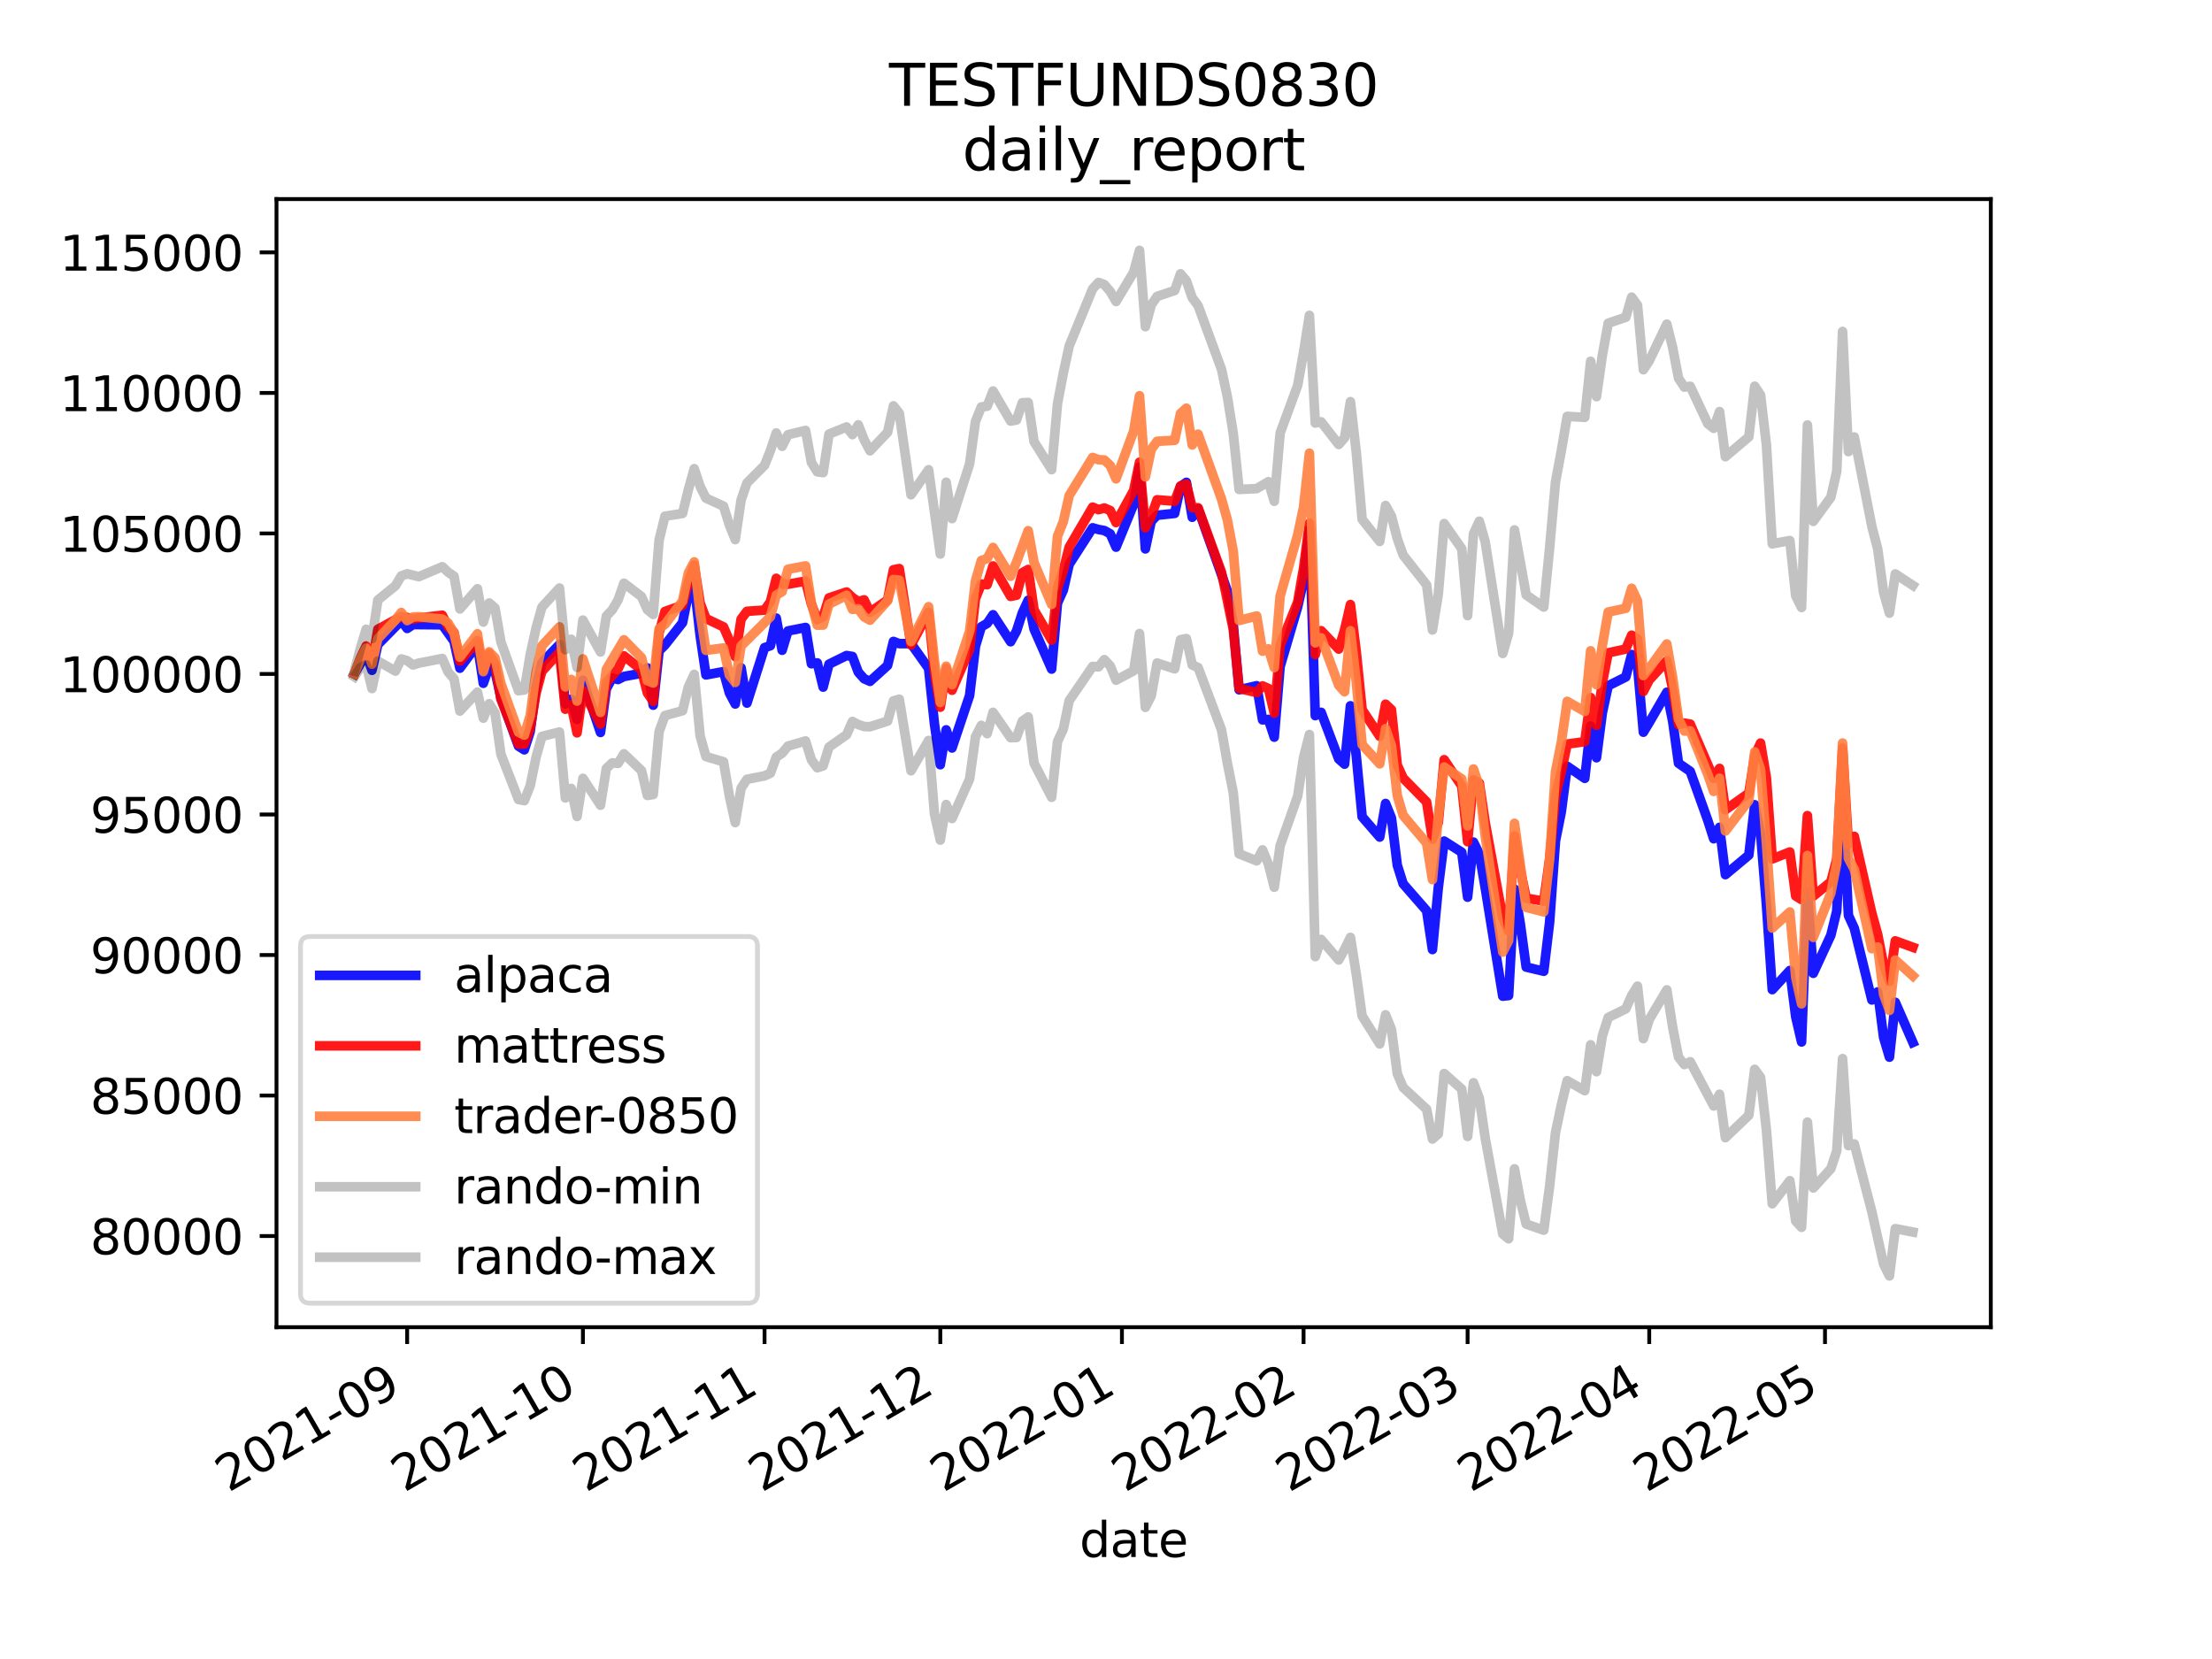 <?xml version="1.0" encoding="utf-8" standalone="no"?>
<!DOCTYPE svg PUBLIC "-//W3C//DTD SVG 1.1//EN"
  "http://www.w3.org/Graphics/SVG/1.1/DTD/svg11.dtd">
<svg height="345.6pt" version="1.1" viewBox="0 0 460.8 345.6" width="460.8pt" xmlns="http://www.w3.org/2000/svg" xmlns:xlink="http://www.w3.org/1999/xlink">
 <defs>
  <style type="text/css">*{stroke-linecap:butt;stroke-linejoin:round;}</style>
 </defs>
 <g id="figure_1">
  <g id="patch_1">
   <path d="M 0 345.6 
L 460.8 345.6 
L 460.8 0 
L 0 0 
z
" style="fill:#ffffff;"/>
  </g>
  <g id="axes_1">
   <g id="patch_2">
    <path d="M 57.6 276.48 
L 414.72 276.48 
L 414.72 41.472 
L 57.6 41.472 
z
" style="fill:#ffffff;"/>
   </g>
   <g id="matplotlib.axis_1">
    <g id="xtick_1">
     <g id="line2d_1">
      <defs>
       <path d="M 0 0 
L 0 3.5 
" id="m168e8d2f3c" style="stroke:#000000;stroke-width:0.8;"/>
      </defs>
      <g>
       <use style="stroke:#000000;stroke-width:0.8;" x="84.817" xlink:href="#m168e8d2f3c" y="276.48"/>
      </g>
     </g>
     <g id="text_1">
      <!-- 2021-09 -->
      <g transform="translate(47.592 310.952)rotate(-30)scale(0.1 -0.1)">
       <defs>
        <path d="M 1228 531 
L 3431 531 
L 3431 0 
L 469 0 
L 469 531 
Q 828 903 1448 1529 
Q 2069 2156 2228 2338 
Q 2531 2678 2651 2914 
Q 2772 3150 2772 3378 
Q 2772 3750 2511 3984 
Q 2250 4219 1831 4219 
Q 1534 4219 1204 4116 
Q 875 4013 500 3803 
L 500 4441 
Q 881 4594 1212 4672 
Q 1544 4750 1819 4750 
Q 2544 4750 2975 4387 
Q 3406 4025 3406 3419 
Q 3406 3131 3298 2873 
Q 3191 2616 2906 2266 
Q 2828 2175 2409 1742 
Q 1991 1309 1228 531 
z
" id="DejaVuSans-32" transform="scale(0.016)"/>
        <path d="M 2034 4250 
Q 1547 4250 1301 3770 
Q 1056 3291 1056 2328 
Q 1056 1369 1301 889 
Q 1547 409 2034 409 
Q 2525 409 2770 889 
Q 3016 1369 3016 2328 
Q 3016 3291 2770 3770 
Q 2525 4250 2034 4250 
z
M 2034 4750 
Q 2819 4750 3233 4129 
Q 3647 3509 3647 2328 
Q 3647 1150 3233 529 
Q 2819 -91 2034 -91 
Q 1250 -91 836 529 
Q 422 1150 422 2328 
Q 422 3509 836 4129 
Q 1250 4750 2034 4750 
z
" id="DejaVuSans-30" transform="scale(0.016)"/>
        <path d="M 794 531 
L 1825 531 
L 1825 4091 
L 703 3866 
L 703 4441 
L 1819 4666 
L 2450 4666 
L 2450 531 
L 3481 531 
L 3481 0 
L 794 0 
L 794 531 
z
" id="DejaVuSans-31" transform="scale(0.016)"/>
        <path d="M 313 2009 
L 1997 2009 
L 1997 1497 
L 313 1497 
L 313 2009 
z
" id="DejaVuSans-2d" transform="scale(0.016)"/>
        <path d="M 703 97 
L 703 672 
Q 941 559 1184 500 
Q 1428 441 1663 441 
Q 2288 441 2617 861 
Q 2947 1281 2994 2138 
Q 2813 1869 2534 1725 
Q 2256 1581 1919 1581 
Q 1219 1581 811 2004 
Q 403 2428 403 3163 
Q 403 3881 828 4315 
Q 1253 4750 1959 4750 
Q 2769 4750 3195 4129 
Q 3622 3509 3622 2328 
Q 3622 1225 3098 567 
Q 2575 -91 1691 -91 
Q 1453 -91 1209 -44 
Q 966 3 703 97 
z
M 1959 2075 
Q 2384 2075 2632 2365 
Q 2881 2656 2881 3163 
Q 2881 3666 2632 3958 
Q 2384 4250 1959 4250 
Q 1534 4250 1286 3958 
Q 1038 3666 1038 3163 
Q 1038 2656 1286 2365 
Q 1534 2075 1959 2075 
z
" id="DejaVuSans-39" transform="scale(0.016)"/>
       </defs>
       <use xlink:href="#DejaVuSans-32"/>
       <use x="63.623" xlink:href="#DejaVuSans-30"/>
       <use x="127.246" xlink:href="#DejaVuSans-32"/>
       <use x="190.869" xlink:href="#DejaVuSans-31"/>
       <use x="254.492" xlink:href="#DejaVuSans-2d"/>
       <use x="290.576" xlink:href="#DejaVuSans-30"/>
       <use x="354.199" xlink:href="#DejaVuSans-39"/>
      </g>
     </g>
    </g>
    <g id="xtick_2">
     <g id="line2d_2">
      <g>
       <use style="stroke:#000000;stroke-width:0.8;" x="121.432" xlink:href="#m168e8d2f3c" y="276.48"/>
      </g>
     </g>
     <g id="text_2">
      <!-- 2021-10 -->
      <g transform="translate(84.208 310.952)rotate(-30)scale(0.1 -0.1)">
       <use xlink:href="#DejaVuSans-32"/>
       <use x="63.623" xlink:href="#DejaVuSans-30"/>
       <use x="127.246" xlink:href="#DejaVuSans-32"/>
       <use x="190.869" xlink:href="#DejaVuSans-31"/>
       <use x="254.492" xlink:href="#DejaVuSans-2d"/>
       <use x="290.576" xlink:href="#DejaVuSans-31"/>
       <use x="354.199" xlink:href="#DejaVuSans-30"/>
      </g>
     </g>
    </g>
    <g id="xtick_3">
     <g id="line2d_3">
      <g>
       <use style="stroke:#000000;stroke-width:0.8;" x="159.268" xlink:href="#m168e8d2f3c" y="276.48"/>
      </g>
     </g>
     <g id="text_3">
      <!-- 2021-11 -->
      <g transform="translate(122.043 310.952)rotate(-30)scale(0.1 -0.1)">
       <use xlink:href="#DejaVuSans-32"/>
       <use x="63.623" xlink:href="#DejaVuSans-30"/>
       <use x="127.246" xlink:href="#DejaVuSans-32"/>
       <use x="190.869" xlink:href="#DejaVuSans-31"/>
       <use x="254.492" xlink:href="#DejaVuSans-2d"/>
       <use x="290.576" xlink:href="#DejaVuSans-31"/>
       <use x="354.199" xlink:href="#DejaVuSans-31"/>
      </g>
     </g>
    </g>
    <g id="xtick_4">
     <g id="line2d_4">
      <g>
       <use style="stroke:#000000;stroke-width:0.8;" x="195.883" xlink:href="#m168e8d2f3c" y="276.48"/>
      </g>
     </g>
     <g id="text_4">
      <!-- 2021-12 -->
      <g transform="translate(158.658 310.952)rotate(-30)scale(0.1 -0.1)">
       <use xlink:href="#DejaVuSans-32"/>
       <use x="63.623" xlink:href="#DejaVuSans-30"/>
       <use x="127.246" xlink:href="#DejaVuSans-32"/>
       <use x="190.869" xlink:href="#DejaVuSans-31"/>
       <use x="254.492" xlink:href="#DejaVuSans-2d"/>
       <use x="290.576" xlink:href="#DejaVuSans-31"/>
       <use x="354.199" xlink:href="#DejaVuSans-32"/>
      </g>
     </g>
    </g>
    <g id="xtick_5">
     <g id="line2d_5">
      <g>
       <use style="stroke:#000000;stroke-width:0.8;" x="233.719" xlink:href="#m168e8d2f3c" y="276.48"/>
      </g>
     </g>
     <g id="text_5">
      <!-- 2022-01 -->
      <g transform="translate(196.494 310.952)rotate(-30)scale(0.1 -0.1)">
       <use xlink:href="#DejaVuSans-32"/>
       <use x="63.623" xlink:href="#DejaVuSans-30"/>
       <use x="127.246" xlink:href="#DejaVuSans-32"/>
       <use x="190.869" xlink:href="#DejaVuSans-32"/>
       <use x="254.492" xlink:href="#DejaVuSans-2d"/>
       <use x="290.576" xlink:href="#DejaVuSans-30"/>
       <use x="354.199" xlink:href="#DejaVuSans-31"/>
      </g>
     </g>
    </g>
    <g id="xtick_6">
     <g id="line2d_6">
      <g>
       <use style="stroke:#000000;stroke-width:0.8;" x="271.555" xlink:href="#m168e8d2f3c" y="276.48"/>
      </g>
     </g>
     <g id="text_6">
      <!-- 2022-02 -->
      <g transform="translate(234.33 310.952)rotate(-30)scale(0.1 -0.1)">
       <use xlink:href="#DejaVuSans-32"/>
       <use x="63.623" xlink:href="#DejaVuSans-30"/>
       <use x="127.246" xlink:href="#DejaVuSans-32"/>
       <use x="190.869" xlink:href="#DejaVuSans-32"/>
       <use x="254.492" xlink:href="#DejaVuSans-2d"/>
       <use x="290.576" xlink:href="#DejaVuSans-30"/>
       <use x="354.199" xlink:href="#DejaVuSans-32"/>
      </g>
     </g>
    </g>
    <g id="xtick_7">
     <g id="line2d_7">
      <g>
       <use style="stroke:#000000;stroke-width:0.8;" x="305.729" xlink:href="#m168e8d2f3c" y="276.48"/>
      </g>
     </g>
     <g id="text_7">
      <!-- 2022-03 -->
      <g transform="translate(268.504 310.952)rotate(-30)scale(0.1 -0.1)">
       <defs>
        <path d="M 2597 2516 
Q 3050 2419 3304 2112 
Q 3559 1806 3559 1356 
Q 3559 666 3084 287 
Q 2609 -91 1734 -91 
Q 1441 -91 1130 -33 
Q 819 25 488 141 
L 488 750 
Q 750 597 1062 519 
Q 1375 441 1716 441 
Q 2309 441 2620 675 
Q 2931 909 2931 1356 
Q 2931 1769 2642 2001 
Q 2353 2234 1838 2234 
L 1294 2234 
L 1294 2753 
L 1863 2753 
Q 2328 2753 2575 2939 
Q 2822 3125 2822 3475 
Q 2822 3834 2567 4026 
Q 2313 4219 1838 4219 
Q 1578 4219 1281 4162 
Q 984 4106 628 3988 
L 628 4550 
Q 988 4650 1302 4700 
Q 1616 4750 1894 4750 
Q 2613 4750 3031 4423 
Q 3450 4097 3450 3541 
Q 3450 3153 3228 2886 
Q 3006 2619 2597 2516 
z
" id="DejaVuSans-33" transform="scale(0.016)"/>
       </defs>
       <use xlink:href="#DejaVuSans-32"/>
       <use x="63.623" xlink:href="#DejaVuSans-30"/>
       <use x="127.246" xlink:href="#DejaVuSans-32"/>
       <use x="190.869" xlink:href="#DejaVuSans-32"/>
       <use x="254.492" xlink:href="#DejaVuSans-2d"/>
       <use x="290.576" xlink:href="#DejaVuSans-30"/>
       <use x="354.199" xlink:href="#DejaVuSans-33"/>
      </g>
     </g>
    </g>
    <g id="xtick_8">
     <g id="line2d_8">
      <g>
       <use style="stroke:#000000;stroke-width:0.8;" x="343.565" xlink:href="#m168e8d2f3c" y="276.48"/>
      </g>
     </g>
     <g id="text_8">
      <!-- 2022-04 -->
      <g transform="translate(306.34 310.952)rotate(-30)scale(0.1 -0.1)">
       <defs>
        <path d="M 2419 4116 
L 825 1625 
L 2419 1625 
L 2419 4116 
z
M 2253 4666 
L 3047 4666 
L 3047 1625 
L 3713 1625 
L 3713 1100 
L 3047 1100 
L 3047 0 
L 2419 0 
L 2419 1100 
L 313 1100 
L 313 1709 
L 2253 4666 
z
" id="DejaVuSans-34" transform="scale(0.016)"/>
       </defs>
       <use xlink:href="#DejaVuSans-32"/>
       <use x="63.623" xlink:href="#DejaVuSans-30"/>
       <use x="127.246" xlink:href="#DejaVuSans-32"/>
       <use x="190.869" xlink:href="#DejaVuSans-32"/>
       <use x="254.492" xlink:href="#DejaVuSans-2d"/>
       <use x="290.576" xlink:href="#DejaVuSans-30"/>
       <use x="354.199" xlink:href="#DejaVuSans-34"/>
      </g>
     </g>
    </g>
    <g id="xtick_9">
     <g id="line2d_9">
      <g>
       <use style="stroke:#000000;stroke-width:0.8;" x="380.18" xlink:href="#m168e8d2f3c" y="276.48"/>
      </g>
     </g>
     <g id="text_9">
      <!-- 2022-05 -->
      <g transform="translate(342.955 310.952)rotate(-30)scale(0.1 -0.1)">
       <defs>
        <path d="M 691 4666 
L 3169 4666 
L 3169 4134 
L 1269 4134 
L 1269 2991 
Q 1406 3038 1543 3061 
Q 1681 3084 1819 3084 
Q 2600 3084 3056 2656 
Q 3513 2228 3513 1497 
Q 3513 744 3044 326 
Q 2575 -91 1722 -91 
Q 1428 -91 1123 -41 
Q 819 9 494 109 
L 494 744 
Q 775 591 1075 516 
Q 1375 441 1709 441 
Q 2250 441 2565 725 
Q 2881 1009 2881 1497 
Q 2881 1984 2565 2268 
Q 2250 2553 1709 2553 
Q 1456 2553 1204 2497 
Q 953 2441 691 2322 
L 691 4666 
z
" id="DejaVuSans-35" transform="scale(0.016)"/>
       </defs>
       <use xlink:href="#DejaVuSans-32"/>
       <use x="63.623" xlink:href="#DejaVuSans-30"/>
       <use x="127.246" xlink:href="#DejaVuSans-32"/>
       <use x="190.869" xlink:href="#DejaVuSans-32"/>
       <use x="254.492" xlink:href="#DejaVuSans-2d"/>
       <use x="290.576" xlink:href="#DejaVuSans-30"/>
       <use x="354.199" xlink:href="#DejaVuSans-35"/>
      </g>
     </g>
    </g>
    <g id="text_10">
     <!-- date -->
     <g transform="translate(224.885 324.351)scale(0.1 -0.1)">
      <defs>
       <path d="M 2906 2969 
L 2906 4863 
L 3481 4863 
L 3481 0 
L 2906 0 
L 2906 525 
Q 2725 213 2448 61 
Q 2172 -91 1784 -91 
Q 1150 -91 751 415 
Q 353 922 353 1747 
Q 353 2572 751 3078 
Q 1150 3584 1784 3584 
Q 2172 3584 2448 3432 
Q 2725 3281 2906 2969 
z
M 947 1747 
Q 947 1113 1208 752 
Q 1469 391 1925 391 
Q 2381 391 2643 752 
Q 2906 1113 2906 1747 
Q 2906 2381 2643 2742 
Q 2381 3103 1925 3103 
Q 1469 3103 1208 2742 
Q 947 2381 947 1747 
z
" id="DejaVuSans-64" transform="scale(0.016)"/>
       <path d="M 2194 1759 
Q 1497 1759 1228 1600 
Q 959 1441 959 1056 
Q 959 750 1161 570 
Q 1363 391 1709 391 
Q 2188 391 2477 730 
Q 2766 1069 2766 1631 
L 2766 1759 
L 2194 1759 
z
M 3341 1997 
L 3341 0 
L 2766 0 
L 2766 531 
Q 2569 213 2275 61 
Q 1981 -91 1556 -91 
Q 1019 -91 701 211 
Q 384 513 384 1019 
Q 384 1609 779 1909 
Q 1175 2209 1959 2209 
L 2766 2209 
L 2766 2266 
Q 2766 2663 2505 2880 
Q 2244 3097 1772 3097 
Q 1472 3097 1187 3025 
Q 903 2953 641 2809 
L 641 3341 
Q 956 3463 1253 3523 
Q 1550 3584 1831 3584 
Q 2591 3584 2966 3190 
Q 3341 2797 3341 1997 
z
" id="DejaVuSans-61" transform="scale(0.016)"/>
       <path d="M 1172 4494 
L 1172 3500 
L 2356 3500 
L 2356 3053 
L 1172 3053 
L 1172 1153 
Q 1172 725 1289 603 
Q 1406 481 1766 481 
L 2356 481 
L 2356 0 
L 1766 0 
Q 1100 0 847 248 
Q 594 497 594 1153 
L 594 3053 
L 172 3053 
L 172 3500 
L 594 3500 
L 594 4494 
L 1172 4494 
z
" id="DejaVuSans-74" transform="scale(0.016)"/>
       <path d="M 3597 1894 
L 3597 1613 
L 953 1613 
Q 991 1019 1311 708 
Q 1631 397 2203 397 
Q 2534 397 2845 478 
Q 3156 559 3463 722 
L 3463 178 
Q 3153 47 2828 -22 
Q 2503 -91 2169 -91 
Q 1331 -91 842 396 
Q 353 884 353 1716 
Q 353 2575 817 3079 
Q 1281 3584 2069 3584 
Q 2775 3584 3186 3129 
Q 3597 2675 3597 1894 
z
M 3022 2063 
Q 3016 2534 2758 2815 
Q 2500 3097 2075 3097 
Q 1594 3097 1305 2825 
Q 1016 2553 972 2059 
L 3022 2063 
z
" id="DejaVuSans-65" transform="scale(0.016)"/>
      </defs>
      <use xlink:href="#DejaVuSans-64"/>
      <use x="63.477" xlink:href="#DejaVuSans-61"/>
      <use x="124.756" xlink:href="#DejaVuSans-74"/>
      <use x="163.965" xlink:href="#DejaVuSans-65"/>
     </g>
    </g>
   </g>
   <g id="matplotlib.axis_2">
    <g id="ytick_1">
     <g id="line2d_10">
      <defs>
       <path d="M 0 0 
L -3.5 0 
" id="m0f22c25280" style="stroke:#000000;stroke-width:0.8;"/>
      </defs>
      <g>
       <use style="stroke:#000000;stroke-width:0.8;" x="57.6" xlink:href="#m0f22c25280" y="257.493"/>
      </g>
     </g>
     <g id="text_11">
      <!-- 80000 -->
      <g transform="translate(18.788 261.292)scale(0.1 -0.1)">
       <defs>
        <path d="M 2034 2216 
Q 1584 2216 1326 1975 
Q 1069 1734 1069 1313 
Q 1069 891 1326 650 
Q 1584 409 2034 409 
Q 2484 409 2743 651 
Q 3003 894 3003 1313 
Q 3003 1734 2745 1975 
Q 2488 2216 2034 2216 
z
M 1403 2484 
Q 997 2584 770 2862 
Q 544 3141 544 3541 
Q 544 4100 942 4425 
Q 1341 4750 2034 4750 
Q 2731 4750 3128 4425 
Q 3525 4100 3525 3541 
Q 3525 3141 3298 2862 
Q 3072 2584 2669 2484 
Q 3125 2378 3379 2068 
Q 3634 1759 3634 1313 
Q 3634 634 3220 271 
Q 2806 -91 2034 -91 
Q 1263 -91 848 271 
Q 434 634 434 1313 
Q 434 1759 690 2068 
Q 947 2378 1403 2484 
z
M 1172 3481 
Q 1172 3119 1398 2916 
Q 1625 2713 2034 2713 
Q 2441 2713 2670 2916 
Q 2900 3119 2900 3481 
Q 2900 3844 2670 4047 
Q 2441 4250 2034 4250 
Q 1625 4250 1398 4047 
Q 1172 3844 1172 3481 
z
" id="DejaVuSans-38" transform="scale(0.016)"/>
       </defs>
       <use xlink:href="#DejaVuSans-38"/>
       <use x="63.623" xlink:href="#DejaVuSans-30"/>
       <use x="127.246" xlink:href="#DejaVuSans-30"/>
       <use x="190.869" xlink:href="#DejaVuSans-30"/>
       <use x="254.492" xlink:href="#DejaVuSans-30"/>
      </g>
     </g>
    </g>
    <g id="ytick_2">
     <g id="line2d_11">
      <g>
       <use style="stroke:#000000;stroke-width:0.8;" x="57.6" xlink:href="#m0f22c25280" y="228.219"/>
      </g>
     </g>
     <g id="text_12">
      <!-- 85000 -->
      <g transform="translate(18.788 232.018)scale(0.1 -0.1)">
       <use xlink:href="#DejaVuSans-38"/>
       <use x="63.623" xlink:href="#DejaVuSans-35"/>
       <use x="127.246" xlink:href="#DejaVuSans-30"/>
       <use x="190.869" xlink:href="#DejaVuSans-30"/>
       <use x="254.492" xlink:href="#DejaVuSans-30"/>
      </g>
     </g>
    </g>
    <g id="ytick_3">
     <g id="line2d_12">
      <g>
       <use style="stroke:#000000;stroke-width:0.8;" x="57.6" xlink:href="#m0f22c25280" y="198.946"/>
      </g>
     </g>
     <g id="text_13">
      <!-- 90000 -->
      <g transform="translate(18.788 202.745)scale(0.1 -0.1)">
       <use xlink:href="#DejaVuSans-39"/>
       <use x="63.623" xlink:href="#DejaVuSans-30"/>
       <use x="127.246" xlink:href="#DejaVuSans-30"/>
       <use x="190.869" xlink:href="#DejaVuSans-30"/>
       <use x="254.492" xlink:href="#DejaVuSans-30"/>
      </g>
     </g>
    </g>
    <g id="ytick_4">
     <g id="line2d_13">
      <g>
       <use style="stroke:#000000;stroke-width:0.8;" x="57.6" xlink:href="#m0f22c25280" y="169.672"/>
      </g>
     </g>
     <g id="text_14">
      <!-- 95000 -->
      <g transform="translate(18.788 173.471)scale(0.1 -0.1)">
       <use xlink:href="#DejaVuSans-39"/>
       <use x="63.623" xlink:href="#DejaVuSans-35"/>
       <use x="127.246" xlink:href="#DejaVuSans-30"/>
       <use x="190.869" xlink:href="#DejaVuSans-30"/>
       <use x="254.492" xlink:href="#DejaVuSans-30"/>
      </g>
     </g>
    </g>
    <g id="ytick_5">
     <g id="line2d_14">
      <g>
       <use style="stroke:#000000;stroke-width:0.8;" x="57.6" xlink:href="#m0f22c25280" y="140.399"/>
      </g>
     </g>
     <g id="text_15">
      <!-- 100000 -->
      <g transform="translate(12.425 144.198)scale(0.1 -0.1)">
       <use xlink:href="#DejaVuSans-31"/>
       <use x="63.623" xlink:href="#DejaVuSans-30"/>
       <use x="127.246" xlink:href="#DejaVuSans-30"/>
       <use x="190.869" xlink:href="#DejaVuSans-30"/>
       <use x="254.492" xlink:href="#DejaVuSans-30"/>
       <use x="318.115" xlink:href="#DejaVuSans-30"/>
      </g>
     </g>
    </g>
    <g id="ytick_6">
     <g id="line2d_15">
      <g>
       <use style="stroke:#000000;stroke-width:0.8;" x="57.6" xlink:href="#m0f22c25280" y="111.125"/>
      </g>
     </g>
     <g id="text_16">
      <!-- 105000 -->
      <g transform="translate(12.425 114.924)scale(0.1 -0.1)">
       <use xlink:href="#DejaVuSans-31"/>
       <use x="63.623" xlink:href="#DejaVuSans-30"/>
       <use x="127.246" xlink:href="#DejaVuSans-35"/>
       <use x="190.869" xlink:href="#DejaVuSans-30"/>
       <use x="254.492" xlink:href="#DejaVuSans-30"/>
       <use x="318.115" xlink:href="#DejaVuSans-30"/>
      </g>
     </g>
    </g>
    <g id="ytick_7">
     <g id="line2d_16">
      <g>
       <use style="stroke:#000000;stroke-width:0.8;" x="57.6" xlink:href="#m0f22c25280" y="81.852"/>
      </g>
     </g>
     <g id="text_17">
      <!-- 110000 -->
      <g transform="translate(12.425 85.651)scale(0.1 -0.1)">
       <use xlink:href="#DejaVuSans-31"/>
       <use x="63.623" xlink:href="#DejaVuSans-31"/>
       <use x="127.246" xlink:href="#DejaVuSans-30"/>
       <use x="190.869" xlink:href="#DejaVuSans-30"/>
       <use x="254.492" xlink:href="#DejaVuSans-30"/>
       <use x="318.115" xlink:href="#DejaVuSans-30"/>
      </g>
     </g>
    </g>
    <g id="ytick_8">
     <g id="line2d_17">
      <g>
       <use style="stroke:#000000;stroke-width:0.8;" x="57.6" xlink:href="#m0f22c25280" y="52.578"/>
      </g>
     </g>
     <g id="text_18">
      <!-- 115000 -->
      <g transform="translate(12.425 56.377)scale(0.1 -0.1)">
       <use xlink:href="#DejaVuSans-31"/>
       <use x="63.623" xlink:href="#DejaVuSans-31"/>
       <use x="127.246" xlink:href="#DejaVuSans-35"/>
       <use x="190.869" xlink:href="#DejaVuSans-30"/>
       <use x="254.492" xlink:href="#DejaVuSans-30"/>
       <use x="318.115" xlink:href="#DejaVuSans-30"/>
      </g>
     </g>
    </g>
   </g>
   <g id="line2d_18">
    <path clip-path="url(#pc5b8b6602d)" d="M 73.833 140.399 
L 76.274 136.185 
L 77.494 139.638 
L 78.715 134.263 
L 83.597 129.299 
L 84.817 130.918 
L 86.038 130.107 
L 92.14 130.164 
L 94.581 133.589 
L 95.802 139.193 
L 99.463 134.279 
L 100.684 142.341 
L 101.904 138.83 
L 103.125 139.808 
L 104.345 145.316 
L 108.007 155.433 
L 109.227 156.203 
L 110.448 152.41 
L 111.668 143.237 
L 112.889 138.05 
L 116.55 134.265 
L 117.771 146.647 
L 118.991 145.668 
L 120.212 149.842 
L 121.432 141.712 
L 125.094 152.585 
L 126.314 143.482 
L 127.535 141.239 
L 128.755 141.553 
L 129.976 140.925 
L 133.638 140.264 
L 134.858 139.131 
L 136.079 146.906 
L 137.299 135.593 
L 138.52 134.364 
L 142.181 129.724 
L 143.402 123.729 
L 144.622 121.658 
L 145.843 132.355 
L 147.063 140.595 
L 150.725 139.91 
L 151.945 144.344 
L 153.166 146.656 
L 154.386 139.118 
L 155.607 146.465 
L 159.268 134.915 
L 160.489 134.513 
L 161.709 128.756 
L 162.93 135.459 
L 164.15 131.436 
L 167.812 130.712 
L 169.032 138.27 
L 170.253 138.094 
L 171.473 143.136 
L 172.694 138.361 
L 176.355 136.558 
L 177.576 136.757 
L 178.796 140.026 
L 180.017 141.397 
L 181.237 141.936 
L 184.899 138.623 
L 186.119 133.62 
L 187.34 134.086 
L 189.781 134.076 
L 193.442 139.227 
L 194.663 150.798 
L 195.883 159.304 
L 197.104 152.038 
L 198.324 155.818 
L 201.986 144.891 
L 203.206 134.635 
L 204.427 130.569 
L 205.647 129.863 
L 206.868 128.062 
L 210.529 133.685 
L 211.75 131.473 
L 212.97 127.692 
L 214.191 125.044 
L 215.411 131.048 
L 219.073 139.379 
L 220.293 125.629 
L 221.514 122.924 
L 222.734 117.552 
L 227.616 109.951 
L 228.837 110.307 
L 230.057 110.52 
L 231.278 111.208 
L 232.498 113.981 
L 236.16 105.069 
L 237.381 97.314 
L 238.601 114.343 
L 239.822 108.615 
L 241.042 107.339 
L 244.704 106.949 
L 245.924 101.341 
L 247.145 100.475 
L 248.365 107.757 
L 249.586 105.982 
L 255.688 123.135 
L 256.909 130.112 
L 258.129 143.693 
L 261.791 142.853 
L 263.011 149.964 
L 264.232 149.869 
L 265.452 153.562 
L 266.673 138.853 
L 270.334 126.411 
L 271.555 120.928 
L 272.775 110.373 
L 273.996 149.079 
L 275.216 148.392 
L 278.878 158.106 
L 280.098 159.186 
L 281.319 147.027 
L 282.539 157.506 
L 283.76 170.148 
L 287.421 174.374 
L 288.642 167.38 
L 289.862 170.411 
L 291.083 180.242 
L 292.303 184.114 
L 297.185 189.706 
L 298.406 197.808 
L 299.626 184.898 
L 300.847 175.213 
L 304.508 177.542 
L 305.729 186.897 
L 306.949 175.419 
L 308.17 177.891 
L 309.39 184.903 
L 313.052 207.518 
L 314.272 207.387 
L 315.493 185.211 
L 316.713 192.473 
L 317.934 201.459 
L 321.595 202.328 
L 322.816 192.09 
L 324.036 175.179 
L 325.257 169.078 
L 326.477 159.629 
L 330.139 162.141 
L 331.359 151.252 
L 332.58 157.849 
L 333.8 148.479 
L 335.021 142.859 
L 338.682 141.027 
L 339.903 136.353 
L 341.123 138.63 
L 342.344 152.533 
L 343.565 150.51 
L 347.226 144.212 
L 348.447 150.262 
L 349.667 158.994 
L 352.108 160.689 
L 355.77 170.909 
L 356.99 174.726 
L 358.211 172.346 
L 359.431 182.206 
L 364.313 178.129 
L 365.534 167.642 
L 366.754 173.503 
L 367.975 188.441 
L 369.195 206.161 
L 372.857 202.171 
L 374.077 211.796 
L 375.298 217.056 
L 376.518 185.688 
L 377.739 202.755 
L 381.4 194.83 
L 382.621 189.814 
L 383.841 166.66 
L 385.062 190.699 
L 386.282 193.373 
L 389.944 208.31 
L 391.164 206.625 
L 392.385 216.099 
L 393.605 220.228 
L 394.826 208.791 
L 398.487 217.153 
L 398.487 217.153 
" style="fill:none;stroke:#0000ff;stroke-linecap:square;stroke-opacity:0.9;stroke-width:2;"/>
   </g>
   <g id="line2d_19">
    <path clip-path="url(#pc5b8b6602d)" d="M 73.833 140.399 
L 75.053 137.182 
L 76.274 134.58 
L 77.494 138.297 
L 78.715 131.086 
L 83.597 128.434 
L 84.817 128.627 
L 86.038 128.986 
L 87.258 128.744 
L 92.14 128.161 
L 93.361 130.604 
L 94.581 131.751 
L 95.802 137.714 
L 99.463 133.452 
L 100.684 139.39 
L 101.904 136.197 
L 103.125 138.299 
L 104.345 145.638 
L 108.007 155.021 
L 109.227 154.999 
L 110.448 151.707 
L 111.668 144.398 
L 112.889 139.85 
L 116.55 135.863 
L 117.771 147.744 
L 118.991 146.821 
L 120.212 152.663 
L 121.432 143.858 
L 125.094 150.829 
L 126.314 142.187 
L 128.755 139.342 
L 129.976 136.629 
L 133.638 139.552 
L 134.858 144.352 
L 136.079 146.118 
L 137.299 131.81 
L 138.52 127.381 
L 142.181 126.091 
L 143.402 121.235 
L 144.622 117.733 
L 145.843 125.597 
L 147.063 128.855 
L 150.725 130.596 
L 151.945 133.431 
L 153.166 136.786 
L 154.386 128.969 
L 155.607 127.348 
L 159.268 127.091 
L 160.489 125.378 
L 161.709 120.475 
L 162.93 121.653 
L 164.15 121.706 
L 167.812 121.055 
L 169.032 125.861 
L 170.253 129.053 
L 171.473 128.448 
L 172.694 124.555 
L 176.355 123.326 
L 177.576 124.47 
L 178.796 125.313 
L 180.017 124.964 
L 181.237 127.524 
L 184.899 125.002 
L 186.119 118.693 
L 187.34 118.45 
L 189.781 134.367 
L 193.442 127.545 
L 194.663 140.148 
L 195.883 147.321 
L 197.104 139.287 
L 198.324 143.787 
L 201.986 135.301 
L 203.206 124.701 
L 204.427 121.654 
L 205.647 121.807 
L 206.868 117.895 
L 210.529 124.238 
L 211.75 123.989 
L 212.97 119.31 
L 214.191 118.634 
L 215.411 127.052 
L 219.073 133.352 
L 220.293 122.521 
L 221.514 118.82 
L 222.734 113.959 
L 227.616 105.646 
L 228.837 106.171 
L 230.057 105.833 
L 231.278 106.349 
L 232.498 108.861 
L 236.16 102.189 
L 237.381 96.29 
L 238.601 109.937 
L 239.822 107.513 
L 241.042 104.116 
L 244.704 104.408 
L 245.924 101.233 
L 247.145 100.86 
L 248.365 105.751 
L 249.586 105.782 
L 254.468 119.229 
L 256.909 131.071 
L 258.129 143.422 
L 261.791 144.271 
L 263.011 142.881 
L 264.232 143.427 
L 265.452 148.569 
L 266.673 134.488 
L 270.334 125.408 
L 271.555 118.358 
L 272.775 108.983 
L 273.996 136.363 
L 275.216 131.385 
L 278.878 135.217 
L 280.098 131.232 
L 281.319 125.931 
L 282.539 135.811 
L 283.76 147.846 
L 287.421 153.381 
L 288.642 146.698 
L 289.862 147.842 
L 291.083 159.384 
L 292.303 162.088 
L 297.185 167.054 
L 298.406 174.797 
L 299.626 171.322 
L 300.847 158.261 
L 304.508 163.746 
L 305.729 175.34 
L 306.949 162.448 
L 308.17 163.137 
L 309.39 171.324 
L 313.052 191.196 
L 314.272 193.932 
L 315.493 174.131 
L 316.713 181.216 
L 317.934 187.091 
L 321.595 187.734 
L 322.816 178.866 
L 324.036 165.846 
L 325.257 160.747 
L 326.477 155.003 
L 330.139 154.505 
L 331.359 145.307 
L 332.58 151.094 
L 333.8 142.23 
L 335.021 136.003 
L 338.682 135.21 
L 339.903 132.322 
L 341.123 133.139 
L 342.344 144.048 
L 343.565 141.663 
L 347.226 137.664 
L 348.447 143.577 
L 349.667 150.95 
L 350.888 150.634 
L 352.108 150.844 
L 356.99 162.133 
L 358.211 160.072 
L 359.431 168.701 
L 364.313 165.23 
L 365.534 157.452 
L 366.754 154.799 
L 367.975 162.04 
L 369.195 178.93 
L 372.857 177.483 
L 374.077 186.646 
L 375.298 187.4 
L 376.518 169.909 
L 377.739 186.685 
L 381.4 183.697 
L 382.621 178.987 
L 383.841 155.836 
L 385.062 175.849 
L 386.282 174.226 
L 389.944 190.272 
L 391.164 194.683 
L 392.385 200.881 
L 393.605 204.426 
L 394.826 196.003 
L 398.487 197.339 
L 398.487 197.339 
" style="fill:none;stroke:#ff0000;stroke-linecap:square;stroke-opacity:0.9;stroke-width:2;"/>
   </g>
   <g id="line2d_20">
    <path clip-path="url(#pc5b8b6602d)" d="M 73.833 140.399 
L 75.053 137.385 
L 76.274 135.039 
L 77.494 138.357 
L 78.715 133.066 
L 82.376 129.15 
L 83.597 127.591 
L 84.817 129.279 
L 86.038 128.524 
L 87.258 128.479 
L 92.14 128.968 
L 93.361 129.8 
L 94.581 131.905 
L 95.802 136.9 
L 99.463 132.028 
L 100.684 139.913 
L 101.904 135.794 
L 103.125 137.058 
L 104.345 142.373 
L 108.007 152.526 
L 109.227 153.135 
L 110.448 149.081 
L 111.668 140.034 
L 112.889 134.538 
L 116.55 130.59 
L 117.771 143.09 
L 118.991 141.537 
L 120.212 146.046 
L 121.432 137.257 
L 125.094 148.403 
L 126.314 139.447 
L 129.976 133.288 
L 133.638 137.024 
L 134.858 141.806 
L 136.079 142.279 
L 137.299 130.961 
L 138.52 130.061 
L 142.181 125.23 
L 143.402 119.354 
L 144.622 117.054 
L 145.843 127.633 
L 147.063 135.484 
L 150.725 134.982 
L 151.945 140.627 
L 153.166 142.154 
L 154.386 134.537 
L 155.607 133.355 
L 160.489 128.485 
L 161.709 123.973 
L 162.93 123.249 
L 164.15 118.592 
L 167.812 117.883 
L 169.032 125.633 
L 170.253 130.223 
L 171.473 130.212 
L 172.694 125.864 
L 176.355 124 
L 177.576 126.936 
L 178.796 126.839 
L 180.017 128.508 
L 181.237 129.193 
L 184.899 125.16 
L 186.119 120.725 
L 187.34 120.858 
L 189.781 133.655 
L 193.442 126.385 
L 194.663 137.69 
L 195.883 146.333 
L 197.104 138.779 
L 198.324 142.641 
L 201.986 131.509 
L 203.206 121.033 
L 204.427 116.77 
L 205.647 116.359 
L 206.868 114.045 
L 210.529 120.043 
L 211.75 117.127 
L 214.191 110.553 
L 215.411 117.201 
L 219.073 125.909 
L 220.293 111.711 
L 221.514 108.641 
L 222.734 103.23 
L 227.616 95.292 
L 228.837 95.763 
L 230.057 95.827 
L 231.278 96.978 
L 232.498 99.751 
L 236.16 89.81 
L 237.381 82.442 
L 238.601 99.349 
L 239.822 93.634 
L 241.042 91.937 
L 244.704 91.715 
L 245.924 86.136 
L 247.145 85.034 
L 248.365 92.692 
L 249.586 90.438 
L 254.468 103.977 
L 255.688 108.339 
L 256.909 114.841 
L 258.129 129.261 
L 261.791 128.321 
L 263.011 135.65 
L 264.232 135.159 
L 265.452 139.082 
L 266.673 124.174 
L 270.334 111.414 
L 271.555 105.628 
L 272.775 94.409 
L 273.996 133.922 
L 275.216 132.867 
L 278.878 142.747 
L 280.098 144.099 
L 281.319 131.394 
L 282.539 142.067 
L 283.76 155.12 
L 287.421 159.122 
L 288.642 151.79 
L 289.862 155.357 
L 291.083 165.74 
L 292.303 169.864 
L 297.185 175.628 
L 298.406 183.234 
L 299.626 170.094 
L 300.847 159.793 
L 304.508 162.259 
L 305.729 172.047 
L 306.949 160.202 
L 308.17 163.82 
L 309.39 174.073 
L 313.052 198.338 
L 314.272 195.947 
L 315.493 171.512 
L 317.934 189.016 
L 321.595 189.952 
L 322.816 178.913 
L 324.036 160.754 
L 325.257 154.605 
L 326.477 146.104 
L 330.139 148.214 
L 331.359 135.572 
L 332.58 142.643 
L 333.8 134.403 
L 335.021 127.503 
L 338.682 126.714 
L 339.903 122.559 
L 341.123 125.177 
L 342.344 140.737 
L 343.565 139.226 
L 347.226 134.149 
L 348.447 141.142 
L 349.667 149.802 
L 350.888 152.29 
L 352.108 152.259 
L 355.77 161.334 
L 356.99 164.863 
L 358.211 162.127 
L 359.431 173.118 
L 364.313 166.763 
L 365.534 156.626 
L 366.754 160.284 
L 367.975 175.621 
L 369.195 193.342 
L 372.857 189.98 
L 374.077 203.547 
L 375.298 209.111 
L 376.518 178.213 
L 377.739 195.278 
L 381.4 186.064 
L 382.621 179.846 
L 383.841 154.789 
L 385.062 178.821 
L 386.282 181.109 
L 389.944 197.63 
L 391.164 197.281 
L 392.385 207.13 
L 393.605 210.492 
L 394.826 199.995 
L 398.487 203.293 
L 398.487 203.293 
" style="fill:none;stroke:#ff8040;stroke-linecap:square;stroke-opacity:0.9;stroke-width:2;"/>
   </g>
   <g id="line2d_21">
    <path clip-path="url(#pc5b8b6602d)" d="M 73.833 140.984 
L 75.053 139.11 
L 76.274 138.491 
L 77.494 143.437 
L 78.715 137.705 
L 82.376 139.802 
L 83.597 137.269 
L 84.817 137.622 
L 86.038 138.527 
L 87.258 138.141 
L 92.14 137.176 
L 93.361 139.999 
L 94.581 141.397 
L 95.802 148.127 
L 99.463 144.175 
L 100.684 149.602 
L 101.904 146.588 
L 103.125 148.568 
L 104.345 157.101 
L 108.007 166.542 
L 109.227 166.795 
L 110.448 163.689 
L 111.668 157.781 
L 112.889 153.403 
L 116.55 152.493 
L 117.771 166.225 
L 118.991 164.24 
L 120.212 170.085 
L 121.432 162.136 
L 125.094 167.744 
L 126.314 160.069 
L 127.535 158.922 
L 128.755 159.022 
L 129.976 157.028 
L 133.638 160.528 
L 134.858 165.705 
L 136.079 165.512 
L 137.299 152.41 
L 138.52 149.062 
L 142.181 148.055 
L 143.402 143.1 
L 144.622 140.48 
L 145.843 153.281 
L 147.063 157.609 
L 150.725 158.688 
L 151.945 165.844 
L 153.166 171.368 
L 154.386 164.197 
L 155.607 162.338 
L 159.268 161.628 
L 160.489 161.068 
L 161.709 157.71 
L 162.93 156.911 
L 164.15 155.423 
L 167.812 154.353 
L 169.032 158.289 
L 170.253 159.936 
L 171.473 159.549 
L 172.694 155.63 
L 176.355 153.062 
L 177.576 150.296 
L 178.796 150.934 
L 180.017 151.349 
L 181.237 151.396 
L 184.899 150.216 
L 186.119 146.007 
L 187.34 145.652 
L 189.781 160.576 
L 193.442 154.247 
L 194.663 169.572 
L 195.883 175.003 
L 197.104 167.597 
L 198.324 170.512 
L 201.986 162.292 
L 203.206 153.499 
L 204.427 151.097 
L 205.647 152.832 
L 206.868 148.392 
L 210.529 153.668 
L 211.75 153.64 
L 212.97 150.224 
L 214.191 149.357 
L 215.411 158.986 
L 219.073 166.09 
L 220.293 154.486 
L 221.514 151.853 
L 222.734 145.962 
L 227.616 138.829 
L 228.837 138.918 
L 230.057 137.414 
L 231.278 138.723 
L 232.498 141.691 
L 236.16 139.736 
L 237.381 131.98 
L 238.601 147.357 
L 239.822 144.968 
L 241.042 138.116 
L 244.704 139.333 
L 245.924 133.261 
L 247.145 133.031 
L 248.365 138.522 
L 249.586 139.061 
L 254.468 152.047 
L 255.688 159 
L 256.909 165.118 
L 258.129 177.869 
L 261.791 179.326 
L 263.011 177.042 
L 264.232 180.008 
L 265.452 184.828 
L 266.673 176.168 
L 270.334 165.826 
L 271.555 157.77 
L 272.775 153.01 
L 273.996 199.278 
L 275.216 195.701 
L 278.878 199.986 
L 280.098 197.79 
L 281.319 195.27 
L 282.539 202.957 
L 283.76 211.648 
L 287.421 217.473 
L 288.642 211.404 
L 289.862 214.427 
L 291.083 223.666 
L 292.303 226.537 
L 297.185 231.053 
L 298.406 237.279 
L 299.626 236.204 
L 300.847 223.635 
L 304.508 226.881 
L 305.729 236.745 
L 306.949 225.557 
L 308.17 228.782 
L 309.39 237.024 
L 313.052 257.06 
L 314.272 258.064 
L 315.493 243.491 
L 316.713 250.063 
L 317.934 254.997 
L 321.595 256.271 
L 322.816 247.076 
L 324.036 235.943 
L 325.257 230.165 
L 326.477 225.126 
L 330.139 227.205 
L 331.359 217.648 
L 332.58 223.257 
L 333.8 215.783 
L 335.021 211.955 
L 338.682 210.157 
L 339.903 207.389 
L 341.123 205.428 
L 342.344 216.365 
L 343.565 212.388 
L 347.226 206.211 
L 348.447 213.981 
L 349.667 220.223 
L 350.888 221.773 
L 352.108 221.18 
L 356.99 230.397 
L 358.211 227.949 
L 359.431 236.995 
L 364.313 232.327 
L 365.534 222.761 
L 366.754 224.434 
L 367.975 235.395 
L 369.195 250.765 
L 372.857 245.959 
L 374.077 254.358 
L 375.298 255.676 
L 376.518 233.749 
L 377.739 247.478 
L 381.4 243.466 
L 382.621 239.764 
L 383.841 220.523 
L 385.062 238.662 
L 386.282 238.301 
L 389.944 252.436 
L 392.385 263.339 
L 393.605 265.798 
L 394.826 255.948 
L 398.487 256.654 
L 398.487 256.654 
" style="fill:none;stroke:#0d0d0d;stroke-linecap:square;stroke-opacity:0.25;stroke-width:2;"/>
   </g>
   <g id="line2d_22">
    <path clip-path="url(#pc5b8b6602d)" d="M 73.833 139.813 
L 75.053 135.189 
L 76.274 131.083 
L 77.494 133.062 
L 78.715 124.997 
L 82.376 122.029 
L 83.597 119.97 
L 84.817 119.531 
L 87.258 120.123 
L 92.14 118.058 
L 93.361 119.205 
L 94.581 120.021 
L 95.802 126.851 
L 99.463 122.641 
L 100.684 129.585 
L 101.904 125.606 
L 103.125 126.665 
L 104.345 133.705 
L 108.007 143.894 
L 109.227 143.731 
L 110.448 136.407 
L 111.668 130.843 
L 112.889 126.482 
L 116.55 122.493 
L 117.771 135.353 
L 118.991 133.16 
L 120.212 139.048 
L 121.432 129.171 
L 125.094 135.823 
L 126.314 128.346 
L 127.535 127.057 
L 128.755 124.979 
L 129.976 121.486 
L 133.638 124.277 
L 134.858 127.003 
L 136.079 128.006 
L 137.299 112.531 
L 138.52 107.533 
L 142.181 106.964 
L 143.402 101.999 
L 144.622 97.631 
L 145.843 101.314 
L 147.063 103.771 
L 150.725 105.442 
L 151.945 109.368 
L 153.166 112.41 
L 154.386 104.157 
L 155.607 100.607 
L 159.268 96.937 
L 160.489 93.869 
L 161.709 90.196 
L 162.93 92.976 
L 164.15 90.561 
L 167.812 89.669 
L 169.032 96.339 
L 170.253 98.283 
L 171.473 98.457 
L 172.694 90.433 
L 176.355 88.942 
L 177.576 90.54 
L 178.796 88.501 
L 180.017 91.6 
L 181.237 93.912 
L 184.899 90.052 
L 186.119 84.547 
L 187.34 86.088 
L 189.781 103.072 
L 193.442 97.848 
L 195.883 115.42 
L 197.104 100.45 
L 198.324 108.037 
L 201.986 96.652 
L 203.206 87.781 
L 204.427 84.777 
L 205.647 84.628 
L 206.868 81.444 
L 210.529 87.719 
L 211.75 87.498 
L 212.97 83.896 
L 214.191 83.837 
L 215.411 92.006 
L 219.073 97.846 
L 220.293 84.117 
L 221.514 77.703 
L 222.734 72.06 
L 227.616 60.174 
L 228.837 58.835 
L 230.057 59.285 
L 231.278 60.714 
L 232.498 62.811 
L 236.16 56.693 
L 237.381 52.154 
L 238.601 68.058 
L 239.822 63.551 
L 241.042 61.747 
L 244.704 60.517 
L 245.924 57.039 
L 247.145 58.494 
L 248.365 62.032 
L 249.586 63.664 
L 254.468 76.957 
L 255.688 82.682 
L 256.909 90.291 
L 258.129 101.96 
L 261.791 101.791 
L 264.232 100.337 
L 265.452 104.428 
L 266.673 90.218 
L 270.334 80.262 
L 271.555 73.355 
L 272.775 65.692 
L 273.996 88.127 
L 275.216 87.87 
L 278.878 92.602 
L 280.098 91.202 
L 281.319 83.668 
L 282.539 94.251 
L 283.76 108.188 
L 287.421 112.792 
L 288.642 105.301 
L 289.862 107.523 
L 291.083 112.192 
L 292.303 115.638 
L 297.185 121.833 
L 298.406 131.239 
L 299.626 123.783 
L 300.847 109.073 
L 304.508 114.317 
L 305.729 128.249 
L 306.949 111.192 
L 308.17 108.572 
L 309.39 112.852 
L 313.052 136.131 
L 314.272 131.917 
L 315.493 110.387 
L 317.934 123.93 
L 321.595 126.461 
L 322.816 114.092 
L 324.036 100.41 
L 325.257 93.887 
L 326.477 86.737 
L 330.139 86.938 
L 331.359 75.26 
L 332.58 82.63 
L 333.8 73.985 
L 335.021 67.326 
L 338.682 66.094 
L 339.903 61.9 
L 341.123 63.565 
L 342.344 77.022 
L 343.565 75.175 
L 347.226 67.52 
L 348.447 72.418 
L 349.667 78.797 
L 350.888 80.643 
L 352.108 80.472 
L 355.77 88.275 
L 356.99 89.232 
L 358.211 85.734 
L 359.431 95.141 
L 364.313 91.009 
L 365.534 80.452 
L 366.754 82.283 
L 367.975 92.632 
L 369.195 113.292 
L 372.857 112.609 
L 374.077 124.122 
L 375.298 126.56 
L 376.518 88.53 
L 377.739 108.614 
L 381.4 103.586 
L 382.621 98.225 
L 383.841 69.049 
L 385.062 94.091 
L 386.282 91.033 
L 389.944 109.668 
L 391.164 114.381 
L 392.385 123.42 
L 393.605 127.728 
L 394.826 119.557 
L 398.487 121.955 
L 398.487 121.955 
" style="fill:none;stroke:#0d0d0d;stroke-linecap:square;stroke-opacity:0.25;stroke-width:2;"/>
   </g>
   <g id="patch_3">
    <path d="M 57.6 276.48 
L 57.6 41.472 
" style="fill:none;stroke:#000000;stroke-linecap:square;stroke-linejoin:miter;stroke-width:0.8;"/>
   </g>
   <g id="patch_4">
    <path d="M 414.72 276.48 
L 414.72 41.472 
" style="fill:none;stroke:#000000;stroke-linecap:square;stroke-linejoin:miter;stroke-width:0.8;"/>
   </g>
   <g id="patch_5">
    <path d="M 57.6 276.48 
L 414.72 276.48 
" style="fill:none;stroke:#000000;stroke-linecap:square;stroke-linejoin:miter;stroke-width:0.8;"/>
   </g>
   <g id="patch_6">
    <path d="M 57.6 41.472 
L 414.72 41.472 
" style="fill:none;stroke:#000000;stroke-linecap:square;stroke-linejoin:miter;stroke-width:0.8;"/>
   </g>
   <g id="text_19">
    <!-- TESTFUNDS0830 -->
    <g transform="translate(185.2 22.035)scale(0.12 -0.12)">
     <defs>
      <path d="M -19 4666 
L 3928 4666 
L 3928 4134 
L 2272 4134 
L 2272 0 
L 1638 0 
L 1638 4134 
L -19 4134 
L -19 4666 
z
" id="DejaVuSans-54" transform="scale(0.016)"/>
      <path d="M 628 4666 
L 3578 4666 
L 3578 4134 
L 1259 4134 
L 1259 2753 
L 3481 2753 
L 3481 2222 
L 1259 2222 
L 1259 531 
L 3634 531 
L 3634 0 
L 628 0 
L 628 4666 
z
" id="DejaVuSans-45" transform="scale(0.016)"/>
      <path d="M 3425 4513 
L 3425 3897 
Q 3066 4069 2747 4153 
Q 2428 4238 2131 4238 
Q 1616 4238 1336 4038 
Q 1056 3838 1056 3469 
Q 1056 3159 1242 3001 
Q 1428 2844 1947 2747 
L 2328 2669 
Q 3034 2534 3370 2195 
Q 3706 1856 3706 1288 
Q 3706 609 3251 259 
Q 2797 -91 1919 -91 
Q 1588 -91 1214 -16 
Q 841 59 441 206 
L 441 856 
Q 825 641 1194 531 
Q 1563 422 1919 422 
Q 2459 422 2753 634 
Q 3047 847 3047 1241 
Q 3047 1584 2836 1778 
Q 2625 1972 2144 2069 
L 1759 2144 
Q 1053 2284 737 2584 
Q 422 2884 422 3419 
Q 422 4038 858 4394 
Q 1294 4750 2059 4750 
Q 2388 4750 2728 4690 
Q 3069 4631 3425 4513 
z
" id="DejaVuSans-53" transform="scale(0.016)"/>
      <path d="M 628 4666 
L 3309 4666 
L 3309 4134 
L 1259 4134 
L 1259 2759 
L 3109 2759 
L 3109 2228 
L 1259 2228 
L 1259 0 
L 628 0 
L 628 4666 
z
" id="DejaVuSans-46" transform="scale(0.016)"/>
      <path d="M 556 4666 
L 1191 4666 
L 1191 1831 
Q 1191 1081 1462 751 
Q 1734 422 2344 422 
Q 2950 422 3222 751 
Q 3494 1081 3494 1831 
L 3494 4666 
L 4128 4666 
L 4128 1753 
Q 4128 841 3676 375 
Q 3225 -91 2344 -91 
Q 1459 -91 1007 375 
Q 556 841 556 1753 
L 556 4666 
z
" id="DejaVuSans-55" transform="scale(0.016)"/>
      <path d="M 628 4666 
L 1478 4666 
L 3547 763 
L 3547 4666 
L 4159 4666 
L 4159 0 
L 3309 0 
L 1241 3903 
L 1241 0 
L 628 0 
L 628 4666 
z
" id="DejaVuSans-4e" transform="scale(0.016)"/>
      <path d="M 1259 4147 
L 1259 519 
L 2022 519 
Q 2988 519 3436 956 
Q 3884 1394 3884 2338 
Q 3884 3275 3436 3711 
Q 2988 4147 2022 4147 
L 1259 4147 
z
M 628 4666 
L 1925 4666 
Q 3281 4666 3915 4102 
Q 4550 3538 4550 2338 
Q 4550 1131 3912 565 
Q 3275 0 1925 0 
L 628 0 
L 628 4666 
z
" id="DejaVuSans-44" transform="scale(0.016)"/>
     </defs>
     <use xlink:href="#DejaVuSans-54"/>
     <use x="61.084" xlink:href="#DejaVuSans-45"/>
     <use x="124.268" xlink:href="#DejaVuSans-53"/>
     <use x="187.744" xlink:href="#DejaVuSans-54"/>
     <use x="248.828" xlink:href="#DejaVuSans-46"/>
     <use x="306.348" xlink:href="#DejaVuSans-55"/>
     <use x="379.541" xlink:href="#DejaVuSans-4e"/>
     <use x="454.346" xlink:href="#DejaVuSans-44"/>
     <use x="531.348" xlink:href="#DejaVuSans-53"/>
     <use x="594.824" xlink:href="#DejaVuSans-30"/>
     <use x="658.447" xlink:href="#DejaVuSans-38"/>
     <use x="722.07" xlink:href="#DejaVuSans-33"/>
     <use x="785.693" xlink:href="#DejaVuSans-30"/>
    </g>
    <!-- daily_report -->
    <g transform="translate(200.467 35.472)scale(0.12 -0.12)">
     <defs>
      <path d="M 603 3500 
L 1178 3500 
L 1178 0 
L 603 0 
L 603 3500 
z
M 603 4863 
L 1178 4863 
L 1178 4134 
L 603 4134 
L 603 4863 
z
" id="DejaVuSans-69" transform="scale(0.016)"/>
      <path d="M 603 4863 
L 1178 4863 
L 1178 0 
L 603 0 
L 603 4863 
z
" id="DejaVuSans-6c" transform="scale(0.016)"/>
      <path d="M 2059 -325 
Q 1816 -950 1584 -1140 
Q 1353 -1331 966 -1331 
L 506 -1331 
L 506 -850 
L 844 -850 
Q 1081 -850 1212 -737 
Q 1344 -625 1503 -206 
L 1606 56 
L 191 3500 
L 800 3500 
L 1894 763 
L 2988 3500 
L 3597 3500 
L 2059 -325 
z
" id="DejaVuSans-79" transform="scale(0.016)"/>
      <path d="M 3263 -1063 
L 3263 -1509 
L -63 -1509 
L -63 -1063 
L 3263 -1063 
z
" id="DejaVuSans-5f" transform="scale(0.016)"/>
      <path d="M 2631 2963 
Q 2534 3019 2420 3045 
Q 2306 3072 2169 3072 
Q 1681 3072 1420 2755 
Q 1159 2438 1159 1844 
L 1159 0 
L 581 0 
L 581 3500 
L 1159 3500 
L 1159 2956 
Q 1341 3275 1631 3429 
Q 1922 3584 2338 3584 
Q 2397 3584 2469 3576 
Q 2541 3569 2628 3553 
L 2631 2963 
z
" id="DejaVuSans-72" transform="scale(0.016)"/>
      <path d="M 1159 525 
L 1159 -1331 
L 581 -1331 
L 581 3500 
L 1159 3500 
L 1159 2969 
Q 1341 3281 1617 3432 
Q 1894 3584 2278 3584 
Q 2916 3584 3314 3078 
Q 3713 2572 3713 1747 
Q 3713 922 3314 415 
Q 2916 -91 2278 -91 
Q 1894 -91 1617 61 
Q 1341 213 1159 525 
z
M 3116 1747 
Q 3116 2381 2855 2742 
Q 2594 3103 2138 3103 
Q 1681 3103 1420 2742 
Q 1159 2381 1159 1747 
Q 1159 1113 1420 752 
Q 1681 391 2138 391 
Q 2594 391 2855 752 
Q 3116 1113 3116 1747 
z
" id="DejaVuSans-70" transform="scale(0.016)"/>
      <path d="M 1959 3097 
Q 1497 3097 1228 2736 
Q 959 2375 959 1747 
Q 959 1119 1226 758 
Q 1494 397 1959 397 
Q 2419 397 2687 759 
Q 2956 1122 2956 1747 
Q 2956 2369 2687 2733 
Q 2419 3097 1959 3097 
z
M 1959 3584 
Q 2709 3584 3137 3096 
Q 3566 2609 3566 1747 
Q 3566 888 3137 398 
Q 2709 -91 1959 -91 
Q 1206 -91 779 398 
Q 353 888 353 1747 
Q 353 2609 779 3096 
Q 1206 3584 1959 3584 
z
" id="DejaVuSans-6f" transform="scale(0.016)"/>
     </defs>
     <use xlink:href="#DejaVuSans-64"/>
     <use x="63.477" xlink:href="#DejaVuSans-61"/>
     <use x="124.756" xlink:href="#DejaVuSans-69"/>
     <use x="152.539" xlink:href="#DejaVuSans-6c"/>
     <use x="180.322" xlink:href="#DejaVuSans-79"/>
     <use x="239.502" xlink:href="#DejaVuSans-5f"/>
     <use x="289.502" xlink:href="#DejaVuSans-72"/>
     <use x="328.365" xlink:href="#DejaVuSans-65"/>
     <use x="389.889" xlink:href="#DejaVuSans-70"/>
     <use x="453.365" xlink:href="#DejaVuSans-6f"/>
     <use x="514.547" xlink:href="#DejaVuSans-72"/>
     <use x="555.66" xlink:href="#DejaVuSans-74"/>
    </g>
   </g>
   <g id="legend_1">
    <g id="patch_7">
     <path d="M 64.6 271.48 
L 155.792 271.48 
Q 157.792 271.48 157.792 269.48 
L 157.792 197.089 
Q 157.792 195.089 155.792 195.089 
L 64.6 195.089 
Q 62.6 195.089 62.6 197.089 
L 62.6 269.48 
Q 62.6 271.48 64.6 271.48 
z
" style="fill:#ffffff;opacity:0.8;stroke:#cccccc;stroke-linejoin:miter;"/>
    </g>
    <g id="line2d_23">
     <path d="M 66.6 203.188 
L 86.6 203.188 
" style="fill:none;stroke:#0000ff;stroke-linecap:square;stroke-opacity:0.9;stroke-width:2;"/>
    </g>
    <g id="line2d_24"/>
    <g id="text_20">
     <!-- alpaca -->
     <g transform="translate(94.6 206.688)scale(0.1 -0.1)">
      <defs>
       <path d="M 3122 3366 
L 3122 2828 
Q 2878 2963 2633 3030 
Q 2388 3097 2138 3097 
Q 1578 3097 1268 2742 
Q 959 2388 959 1747 
Q 959 1106 1268 751 
Q 1578 397 2138 397 
Q 2388 397 2633 464 
Q 2878 531 3122 666 
L 3122 134 
Q 2881 22 2623 -34 
Q 2366 -91 2075 -91 
Q 1284 -91 818 406 
Q 353 903 353 1747 
Q 353 2603 823 3093 
Q 1294 3584 2113 3584 
Q 2378 3584 2631 3529 
Q 2884 3475 3122 3366 
z
" id="DejaVuSans-63" transform="scale(0.016)"/>
      </defs>
      <use xlink:href="#DejaVuSans-61"/>
      <use x="61.279" xlink:href="#DejaVuSans-6c"/>
      <use x="89.062" xlink:href="#DejaVuSans-70"/>
      <use x="152.539" xlink:href="#DejaVuSans-61"/>
      <use x="213.818" xlink:href="#DejaVuSans-63"/>
      <use x="268.799" xlink:href="#DejaVuSans-61"/>
     </g>
    </g>
    <g id="line2d_25">
     <path d="M 66.6 217.866 
L 86.6 217.866 
" style="fill:none;stroke:#ff0000;stroke-linecap:square;stroke-opacity:0.9;stroke-width:2;"/>
    </g>
    <g id="line2d_26"/>
    <g id="text_21">
     <!-- mattress -->
     <g transform="translate(94.6 221.366)scale(0.1 -0.1)">
      <defs>
       <path d="M 3328 2828 
Q 3544 3216 3844 3400 
Q 4144 3584 4550 3584 
Q 5097 3584 5394 3201 
Q 5691 2819 5691 2113 
L 5691 0 
L 5113 0 
L 5113 2094 
Q 5113 2597 4934 2840 
Q 4756 3084 4391 3084 
Q 3944 3084 3684 2787 
Q 3425 2491 3425 1978 
L 3425 0 
L 2847 0 
L 2847 2094 
Q 2847 2600 2669 2842 
Q 2491 3084 2119 3084 
Q 1678 3084 1418 2786 
Q 1159 2488 1159 1978 
L 1159 0 
L 581 0 
L 581 3500 
L 1159 3500 
L 1159 2956 
Q 1356 3278 1631 3431 
Q 1906 3584 2284 3584 
Q 2666 3584 2933 3390 
Q 3200 3197 3328 2828 
z
" id="DejaVuSans-6d" transform="scale(0.016)"/>
       <path d="M 2834 3397 
L 2834 2853 
Q 2591 2978 2328 3040 
Q 2066 3103 1784 3103 
Q 1356 3103 1142 2972 
Q 928 2841 928 2578 
Q 928 2378 1081 2264 
Q 1234 2150 1697 2047 
L 1894 2003 
Q 2506 1872 2764 1633 
Q 3022 1394 3022 966 
Q 3022 478 2636 193 
Q 2250 -91 1575 -91 
Q 1294 -91 989 -36 
Q 684 19 347 128 
L 347 722 
Q 666 556 975 473 
Q 1284 391 1588 391 
Q 1994 391 2212 530 
Q 2431 669 2431 922 
Q 2431 1156 2273 1281 
Q 2116 1406 1581 1522 
L 1381 1569 
Q 847 1681 609 1914 
Q 372 2147 372 2553 
Q 372 3047 722 3315 
Q 1072 3584 1716 3584 
Q 2034 3584 2315 3537 
Q 2597 3491 2834 3397 
z
" id="DejaVuSans-73" transform="scale(0.016)"/>
      </defs>
      <use xlink:href="#DejaVuSans-6d"/>
      <use x="97.412" xlink:href="#DejaVuSans-61"/>
      <use x="158.691" xlink:href="#DejaVuSans-74"/>
      <use x="197.9" xlink:href="#DejaVuSans-74"/>
      <use x="237.109" xlink:href="#DejaVuSans-72"/>
      <use x="275.973" xlink:href="#DejaVuSans-65"/>
      <use x="337.496" xlink:href="#DejaVuSans-73"/>
      <use x="389.596" xlink:href="#DejaVuSans-73"/>
     </g>
    </g>
    <g id="line2d_27">
     <path d="M 66.6 232.544 
L 86.6 232.544 
" style="fill:none;stroke:#ff8040;stroke-linecap:square;stroke-opacity:0.9;stroke-width:2;"/>
    </g>
    <g id="line2d_28"/>
    <g id="text_22">
     <!-- trader-0850 -->
     <g transform="translate(94.6 236.044)scale(0.1 -0.1)">
      <use xlink:href="#DejaVuSans-74"/>
      <use x="39.209" xlink:href="#DejaVuSans-72"/>
      <use x="80.322" xlink:href="#DejaVuSans-61"/>
      <use x="141.602" xlink:href="#DejaVuSans-64"/>
      <use x="205.078" xlink:href="#DejaVuSans-65"/>
      <use x="266.602" xlink:href="#DejaVuSans-72"/>
      <use x="301.34" xlink:href="#DejaVuSans-2d"/>
      <use x="337.424" xlink:href="#DejaVuSans-30"/>
      <use x="401.047" xlink:href="#DejaVuSans-38"/>
      <use x="464.67" xlink:href="#DejaVuSans-35"/>
      <use x="528.293" xlink:href="#DejaVuSans-30"/>
     </g>
    </g>
    <g id="line2d_29">
     <path d="M 66.6 247.222 
L 86.6 247.222 
" style="fill:none;stroke:#0d0d0d;stroke-linecap:square;stroke-opacity:0.25;stroke-width:2;"/>
    </g>
    <g id="line2d_30"/>
    <g id="text_23">
     <!-- rando-min -->
     <g transform="translate(94.6 250.722)scale(0.1 -0.1)">
      <defs>
       <path d="M 3513 2113 
L 3513 0 
L 2938 0 
L 2938 2094 
Q 2938 2591 2744 2837 
Q 2550 3084 2163 3084 
Q 1697 3084 1428 2787 
Q 1159 2491 1159 1978 
L 1159 0 
L 581 0 
L 581 3500 
L 1159 3500 
L 1159 2956 
Q 1366 3272 1645 3428 
Q 1925 3584 2291 3584 
Q 2894 3584 3203 3211 
Q 3513 2838 3513 2113 
z
" id="DejaVuSans-6e" transform="scale(0.016)"/>
      </defs>
      <use xlink:href="#DejaVuSans-72"/>
      <use x="41.113" xlink:href="#DejaVuSans-61"/>
      <use x="102.393" xlink:href="#DejaVuSans-6e"/>
      <use x="165.771" xlink:href="#DejaVuSans-64"/>
      <use x="229.248" xlink:href="#DejaVuSans-6f"/>
      <use x="292.305" xlink:href="#DejaVuSans-2d"/>
      <use x="328.389" xlink:href="#DejaVuSans-6d"/>
      <use x="425.801" xlink:href="#DejaVuSans-69"/>
      <use x="453.584" xlink:href="#DejaVuSans-6e"/>
     </g>
    </g>
    <g id="line2d_31">
     <path d="M 66.6 261.9 
L 86.6 261.9 
" style="fill:none;stroke:#0d0d0d;stroke-linecap:square;stroke-opacity:0.25;stroke-width:2;"/>
    </g>
    <g id="line2d_32"/>
    <g id="text_24">
     <!-- rando-max -->
     <g transform="translate(94.6 265.4)scale(0.1 -0.1)">
      <defs>
       <path d="M 3513 3500 
L 2247 1797 
L 3578 0 
L 2900 0 
L 1881 1375 
L 863 0 
L 184 0 
L 1544 1831 
L 300 3500 
L 978 3500 
L 1906 2253 
L 2834 3500 
L 3513 3500 
z
" id="DejaVuSans-78" transform="scale(0.016)"/>
      </defs>
      <use xlink:href="#DejaVuSans-72"/>
      <use x="41.113" xlink:href="#DejaVuSans-61"/>
      <use x="102.393" xlink:href="#DejaVuSans-6e"/>
      <use x="165.771" xlink:href="#DejaVuSans-64"/>
      <use x="229.248" xlink:href="#DejaVuSans-6f"/>
      <use x="292.305" xlink:href="#DejaVuSans-2d"/>
      <use x="328.389" xlink:href="#DejaVuSans-6d"/>
      <use x="425.801" xlink:href="#DejaVuSans-61"/>
      <use x="487.08" xlink:href="#DejaVuSans-78"/>
     </g>
    </g>
   </g>
  </g>
 </g>
 <defs>
  <clipPath id="pc5b8b6602d">
   <rect height="235.008" width="357.12" x="57.6" y="41.472"/>
  </clipPath>
 </defs>
</svg>
